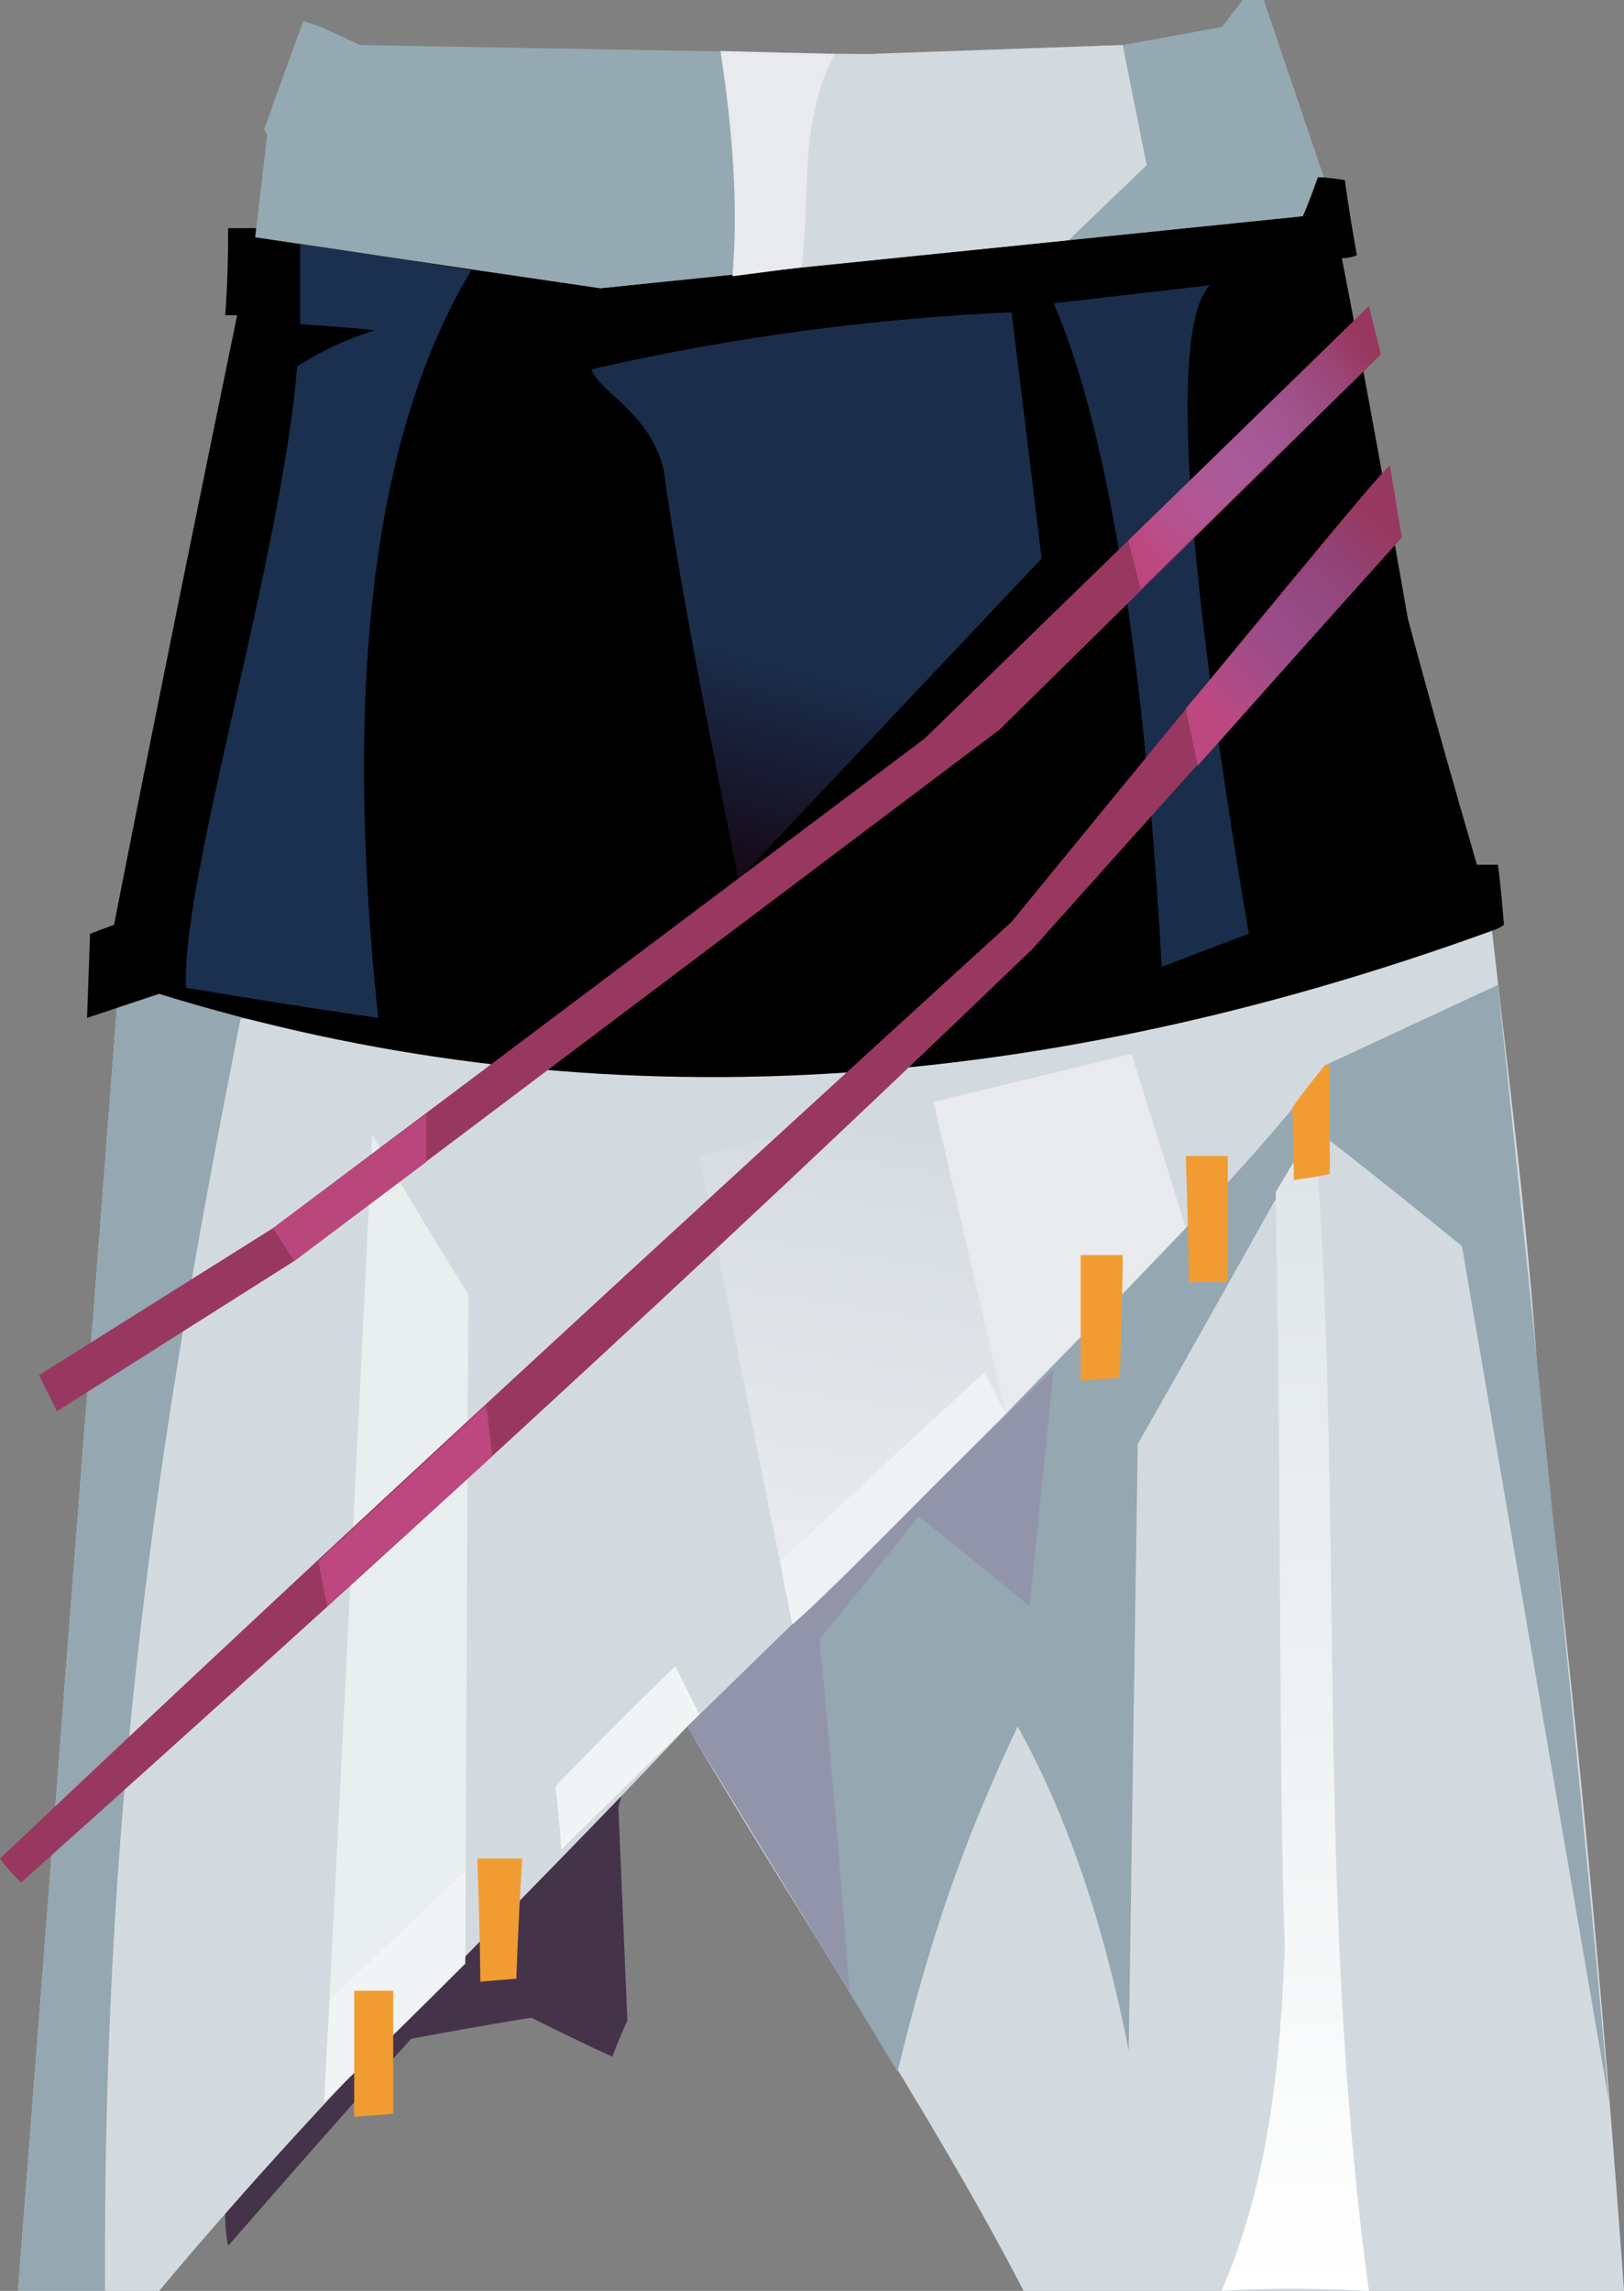 <?xml version="1.0" encoding="UTF-8" standalone="no"?>
<svg
   width="541"
   height="763"
   viewBox="0 0 541 763"
   version="1.1"
   id="svg75"
   sodipodi:docname="cb-layer-0993.svg"
   xmlns:inkscape="http://www.inkscape.org/namespaces/inkscape"
   xmlns:sodipodi="http://sodipodi.sourceforge.net/DTD/sodipodi-0.dtd"
   xmlns:xlink="http://www.w3.org/1999/xlink"
   xmlns="http://www.w3.org/2000/svg"
   xmlns:svg="http://www.w3.org/2000/svg">
  <rect x="0" y="0" width="541" height="763" fill="#808080" stroke="none"/>
  <sodipodi:namedview
     id="namedview77"
     pagecolor="#ffffff"
     bordercolor="#666666"
     borderopacity="1.0"
     inkscape:pageshadow="2"
     inkscape:pageopacity="0.0"
     inkscape:pagecheckerboard="0" />
  <defs
     id="defs35">
    <linearGradient
       x1="1212.658"
       y1="135.525"
       x2="1212.658"
       y2="271.854"
       id="id-87831"
       gradientTransform="scale(0.356,2.81)"
       gradientUnits="userSpaceOnUse">
      <stop
         stop-color="#DFE5E7"
         offset="0%"
         id="stop2" />
      <stop
         stop-color="#FFFFFF"
         offset="100%"
         id="stop4" />
    </linearGradient>
    <linearGradient
       x1="320.756"
       y1="342.574"
       x2="303.212"
       y2="472.401"
       id="id-87832"
       gradientTransform="scale(0.923,1.083)"
       gradientUnits="userSpaceOnUse">
      <stop
         stop-color="#D3DADF"
         offset="0%"
         id="stop7" />
      <stop
         stop-color="#E8EAED"
         offset="100%"
         id="stop9" />
    </linearGradient>
    <linearGradient
       x1="305.319"
       y1="199.617"
       x2="291.849"
       y2="261.916"
       id="id-87833"
       gradientTransform="scale(0.891,1.122)"
       gradientUnits="userSpaceOnUse">
      <stop
         stop-color="#1A2E4C"
         offset="0%"
         id="stop12" />
      <stop
         stop-color="#160A19"
         offset="100%"
         id="stop14" />
    </linearGradient>
    <linearGradient
       x1="477.725"
       y1="107.142"
       x2="408.415"
       y2="175.564"
       id="id-87834"
       gradientTransform="scale(0.945,1.058)"
       gradientUnits="userSpaceOnUse">
      <stop
         stop-color="#983860"
         offset="0%"
         id="stop17" />
      <stop
         stop-color="#D46F9F"
         offset="100%"
         id="stop19" />
    </linearGradient>
    <polygon
       points="380,197 460,119 456,103 376,181 "
       id="id-87835" />
    <linearGradient
       x1="477.725"
       y1="107.142"
       x2="406.638"
       y2="177.341"
       id="id-87836"
       gradientTransform="scale(0.945,1.058)"
       gradientUnits="userSpaceOnUse">
      <stop
         stop-color="#6C72D8"
         offset="0%"
         stop-opacity="0"
         id="stop23" />
      <stop
         stop-color="#BD487F"
         offset="100%"
         id="stop25" />
    </linearGradient>
    <polygon
       points="380,197 460,119 456,103 376,181 "
       id="polygon28" />
    <linearGradient
       x1="530"
       y1="141.704"
       x2="485.877"
       y2="208.738"
       id="id-87838"
       gradientTransform="scale(0.849,1.179)"
       gradientUnits="userSpaceOnUse">
      <stop
         stop-color="#6C72D8"
         offset="0%"
         stop-opacity="0"
         id="stop30" />
      <stop
         stop-color="#BD487F"
         offset="100%"
         id="stop32" />
    </linearGradient>
  </defs>
  <g
     transform="translate(0,-1)"
     id="id-87839">
    <path
       d="m 75,738 c 0,7 1,11 1,11 40,-46 61,-69 61,-69 27,-5 40,-7 40,-7 18,9 27,13 27,13 3,-8 5,-12 5,-12 l -3,-71 1,-4 C 127,681 83,727 75,738 Z"
       fill="#2d1434"
       fill-opacity="0.71"
       id="id-87840" />
    <path
       d="m 53,764 c -31,0 -47,0 -47,0 22,-285 33,-428 33,-428 9,-2 14,-4 14,-4 19,4 28,6 28,6 -1,1 -1,2 -1,2 52,8 79,12 79,12 -1,-2 -1,-3 -1,-3 21,3 31,5 31,5 32,3 67,-4 100,-3 50,-3 75,-5 75,-5 41,-13 90,-23 133,-35 6,53 13,106 16,160 12,97 21,195 28,293 -134,0 -200,0 -200,0 C 310,704 266,639 229,576 170,639 115,690 53,764 Z"
       fill="#d3dadf"
       id="id-87841" />
    <path
       d="M 35,764 H 6 l 33,-428 14,-4 28,6 -1,3 C 56,463 34,589 35,764 Z"
       fill="#95a7b1"
       id="id-87842" />
    <path
       d="m 108,701 c 11,-215 16,-322 16,-322 21,36 32,53 32,53 l -1,221 c -31,32 -47,48 -47,48 z"
       fill="#e9eeef"
       id="id-87843" />
    <path
       d="m 108,701 c 1,-22 2,-34 2,-34 l 45,-43 v 31 c -31,31 -47,46 -47,46 z"
       fill="#f0f4f4"
       id="id-87844" />
    <path
       d="m 187,617 c -1,-14 -2,-21 -2,-21 26,-27 40,-40 40,-40 l 8,16 c -31,30 -46,45 -46,45 z"
       fill="#f0f4f4"
       id="id-87845" />
    <path
       d="M 229,576 C 356,453 427,379 441,356 l 58,-27 c 13,125 26,248 37,372 L 487,416 c -32,-26 -49,-39 -49,-39 -39,70 -59,105 -59,105 -2,135 -3,202 -3,202 -9,-46 -22,-81 -37,-108 -14,30 -27,61 -40,115 -23,-38 -46,-76 -70,-115 z"
       fill="#95a7b1"
       id="id-87846" />
    <path
       d="m 407,764 c 13,-31 19,-63 21,-114 -2,-60 -1,-132 -3,-252 3,-5 7,-12 13,-21 10,133 0,254 18,387 -19,-1 -35,-1 -49,0 z"
       fill="url(#id-87831)"
       id="id-87847"
       style="fill:url(#id-87831)" />
    <path
       d="m 283,664 c -6,-78 -10,-117 -10,-117 22,-27 33,-41 33,-41 25,20 37,30 37,30 l 8,-79 -122,119 c 36,59 54,88 54,88 z"
       fill="#9294aa"
       id="id-87848" />
    <path
       d="M 264,542 C 243,438 233,386 233,386 329,363 377,352 377,352 l 18,58 C 319,488 276,532 264,542 Z"
       fill="url(#id-87832)"
       id="id-87849"
       style="fill:url(#id-87832)" />
    <path
       d="m 264,542 c -3,-14 -4,-21 -4,-21 45,-42 68,-63 68,-63 l 7,14 c -47,47 -71,70 -71,70 z"
       fill="#eef2f3"
       id="id-87850" />
    <path
       d="m 335,472 -24,-104 66,-16 18,58 c -40,41 -60,62 -60,62 z"
       fill="#e8eaed"
       id="id-87851" />
    <path
       d="m 360,461 c 8,-1 13,-1 13,-1 1,-28 1,-41 1,-41 h -14 c 0,28 0,42 0,42 z"
       fill="#f19c32"
       id="id-87852" />
    <path
       d="m 396,428 c 9,0 13,0 13,0 0,-28 0,-42 0,-42 h -14 c 1,28 1,42 1,42 z"
       fill="#f19c32"
       id="id-87853" />
    <path
       d="m 431,394 c 8,-1 12,-2 12,-2 0,-24 0,-36 0,-36 l -13,-4 c 1,28 1,42 1,42 z"
       fill="#f19c32"
       id="id-87854" />
    <path
       d="m 499,329 c -38,17 -57,26 -57,26 l -3,-29 58,-15 z"
       fill="#d3dadf"
       id="id-87855" />
    <path
       d="m 429,372 -20,-38 30,-8 3,29 c -9,11 -13,17 -13,17 z"
       fill="#d3dadf"
       id="id-87856" />
    <path
       d="m 241,429 c -5,-7 -8,-10 -8,-10 l -5,-58 c 9,45 13,68 13,68 z"
       fill="#d3dadf"
       id="id-87857" />
    <path
       d="m 174,620 c -10,0 -15,0 -15,0 1,27 1,41 1,41 l 12,-1 c 1,-27 2,-40 2,-40 z"
       fill="#f19c32"
       id="id-87858" />
    <path
       d="m 131,664 c -9,0 -13,0 -13,0 0,28 0,42 0,42 l 13,-1 c 0,-27 0,-41 0,-41 z"
       fill="#f19c32"
       id="id-87859" />
    <path
       d="m 29,340 24,-8 c 139,43 287,36 444,-21 3,-1 4,-2 4,-2 -1,-13 -2,-20 -2,-20 -5,0 -7,0 -7,0 -16,-55 -23,-82 -23,-82 -14,-80 -22,-120 -22,-120 3,0 5,-1 5,-1 -3,-17 -4,-25 -4,-25 -6,-1 -9,-1 -9,-1 -3,9 -5,13 -5,13 C 278,89 200,97 200,97 124,86 85,80 85,80 c 1,-2 1,-3 1,-3 -7,0 -10,0 -10,0 0,19 -1,29 -1,29 3,0 4,0 4,0 C 51,242 38,309 38,309 l -8,3 z"
       fill="#000001"
       id="id-87860" />
    <path
       d="m 62,330 c 42,7 64,10 64,10 -12,-113 -1,-196 31,-249 -38,-6 -57,-9 -57,-9 0,18 0,27 0,27 16,1 25,2 25,2 -10,3 -18,7 -26,12 -5,63 -39,172 -37,207 z"
       fill="#1b304f"
       id="id-87861" />
    <path
       d="m 246,294 c -11,-55 -20,-101 -25,-137 -5,-19 -21,-25 -24,-33 48,-11 95,-17 140,-19 l 10,82 C 280,258 246,294 246,294 Z"
       fill="url(#id-87833)"
       id="id-87862"
       style="fill:url(#id-87833)" />
    <path
       d="m 351,102 c 35,-4 52,-6 52,-6 -13,14 -9,86 13,216 l -29,11 C 381,215 368,141 351,102 Z"
       fill="#1a2e4c"
       id="id-87863" />
    <path
       d="m 463,156 4,24 C 385,271 344,317 344,317 234,423 121,526 7,628 2,623 0,620 0,620 112,514 224,411 337,308 418,209 460,158 463,156 Z"
       fill="#983860"
       id="id-87864" />
    <polygon
       points="164,486 162,469 106,521 109,536 "
       fill="#bc487f"
       id="id-87865" />
    <polygon
       points="98,421 333,244 460,119 456,103 308,247 91,410 13,459 19,471 "
       fill="#983860"
       id="id-87866" />
    <polygon
       points="142,388 142,372 91,410 98,421 "
       fill="#ba477c"
       id="id-87867" />
    <g
       id="id-87868">
      <use
         fill="url(#id-87834)"
         xlink:href="#id-87835"
         id="use65"
         x="0"
         y="0"
         width="100%"
         height="100%"
         style="fill:url(#id-87834)" />
      <use
         fill="url(#id-87836)"
         xlink:href="#id-87835"
         id="use67"
         x="0"
         y="0"
         width="100%"
         height="100%"
         style="fill:url(#id-87836)" />
    </g>
    <polygon
       points="467,180 463,156 395,237 399,256 "
       fill="url(#id-87838)"
       id="id-87871"
       style="fill:url(#id-87838)" />
    <polygon
       points="88,44 101,8 107,10 120,16 289,19 374,16 407,10 414,1 421,1 441,60 439,60 434,73 200,97 85,80 89,46 "
       fill="#94a9b1"
       id="id-87872" />
    <polygon
       points="356,81 267,90 267,19 289,19 374,16 382,56 "
       fill="#d3dadf"
       id="id-87873" />
    <path
       d="m 278,19 c -12,23 -8,48 -11,71 -15,2 -23,3 -23,3 2,-24 0,-49 -4,-75 z"
       fill="#e8eaed"
       id="id-87874" />
  </g>
</svg>
